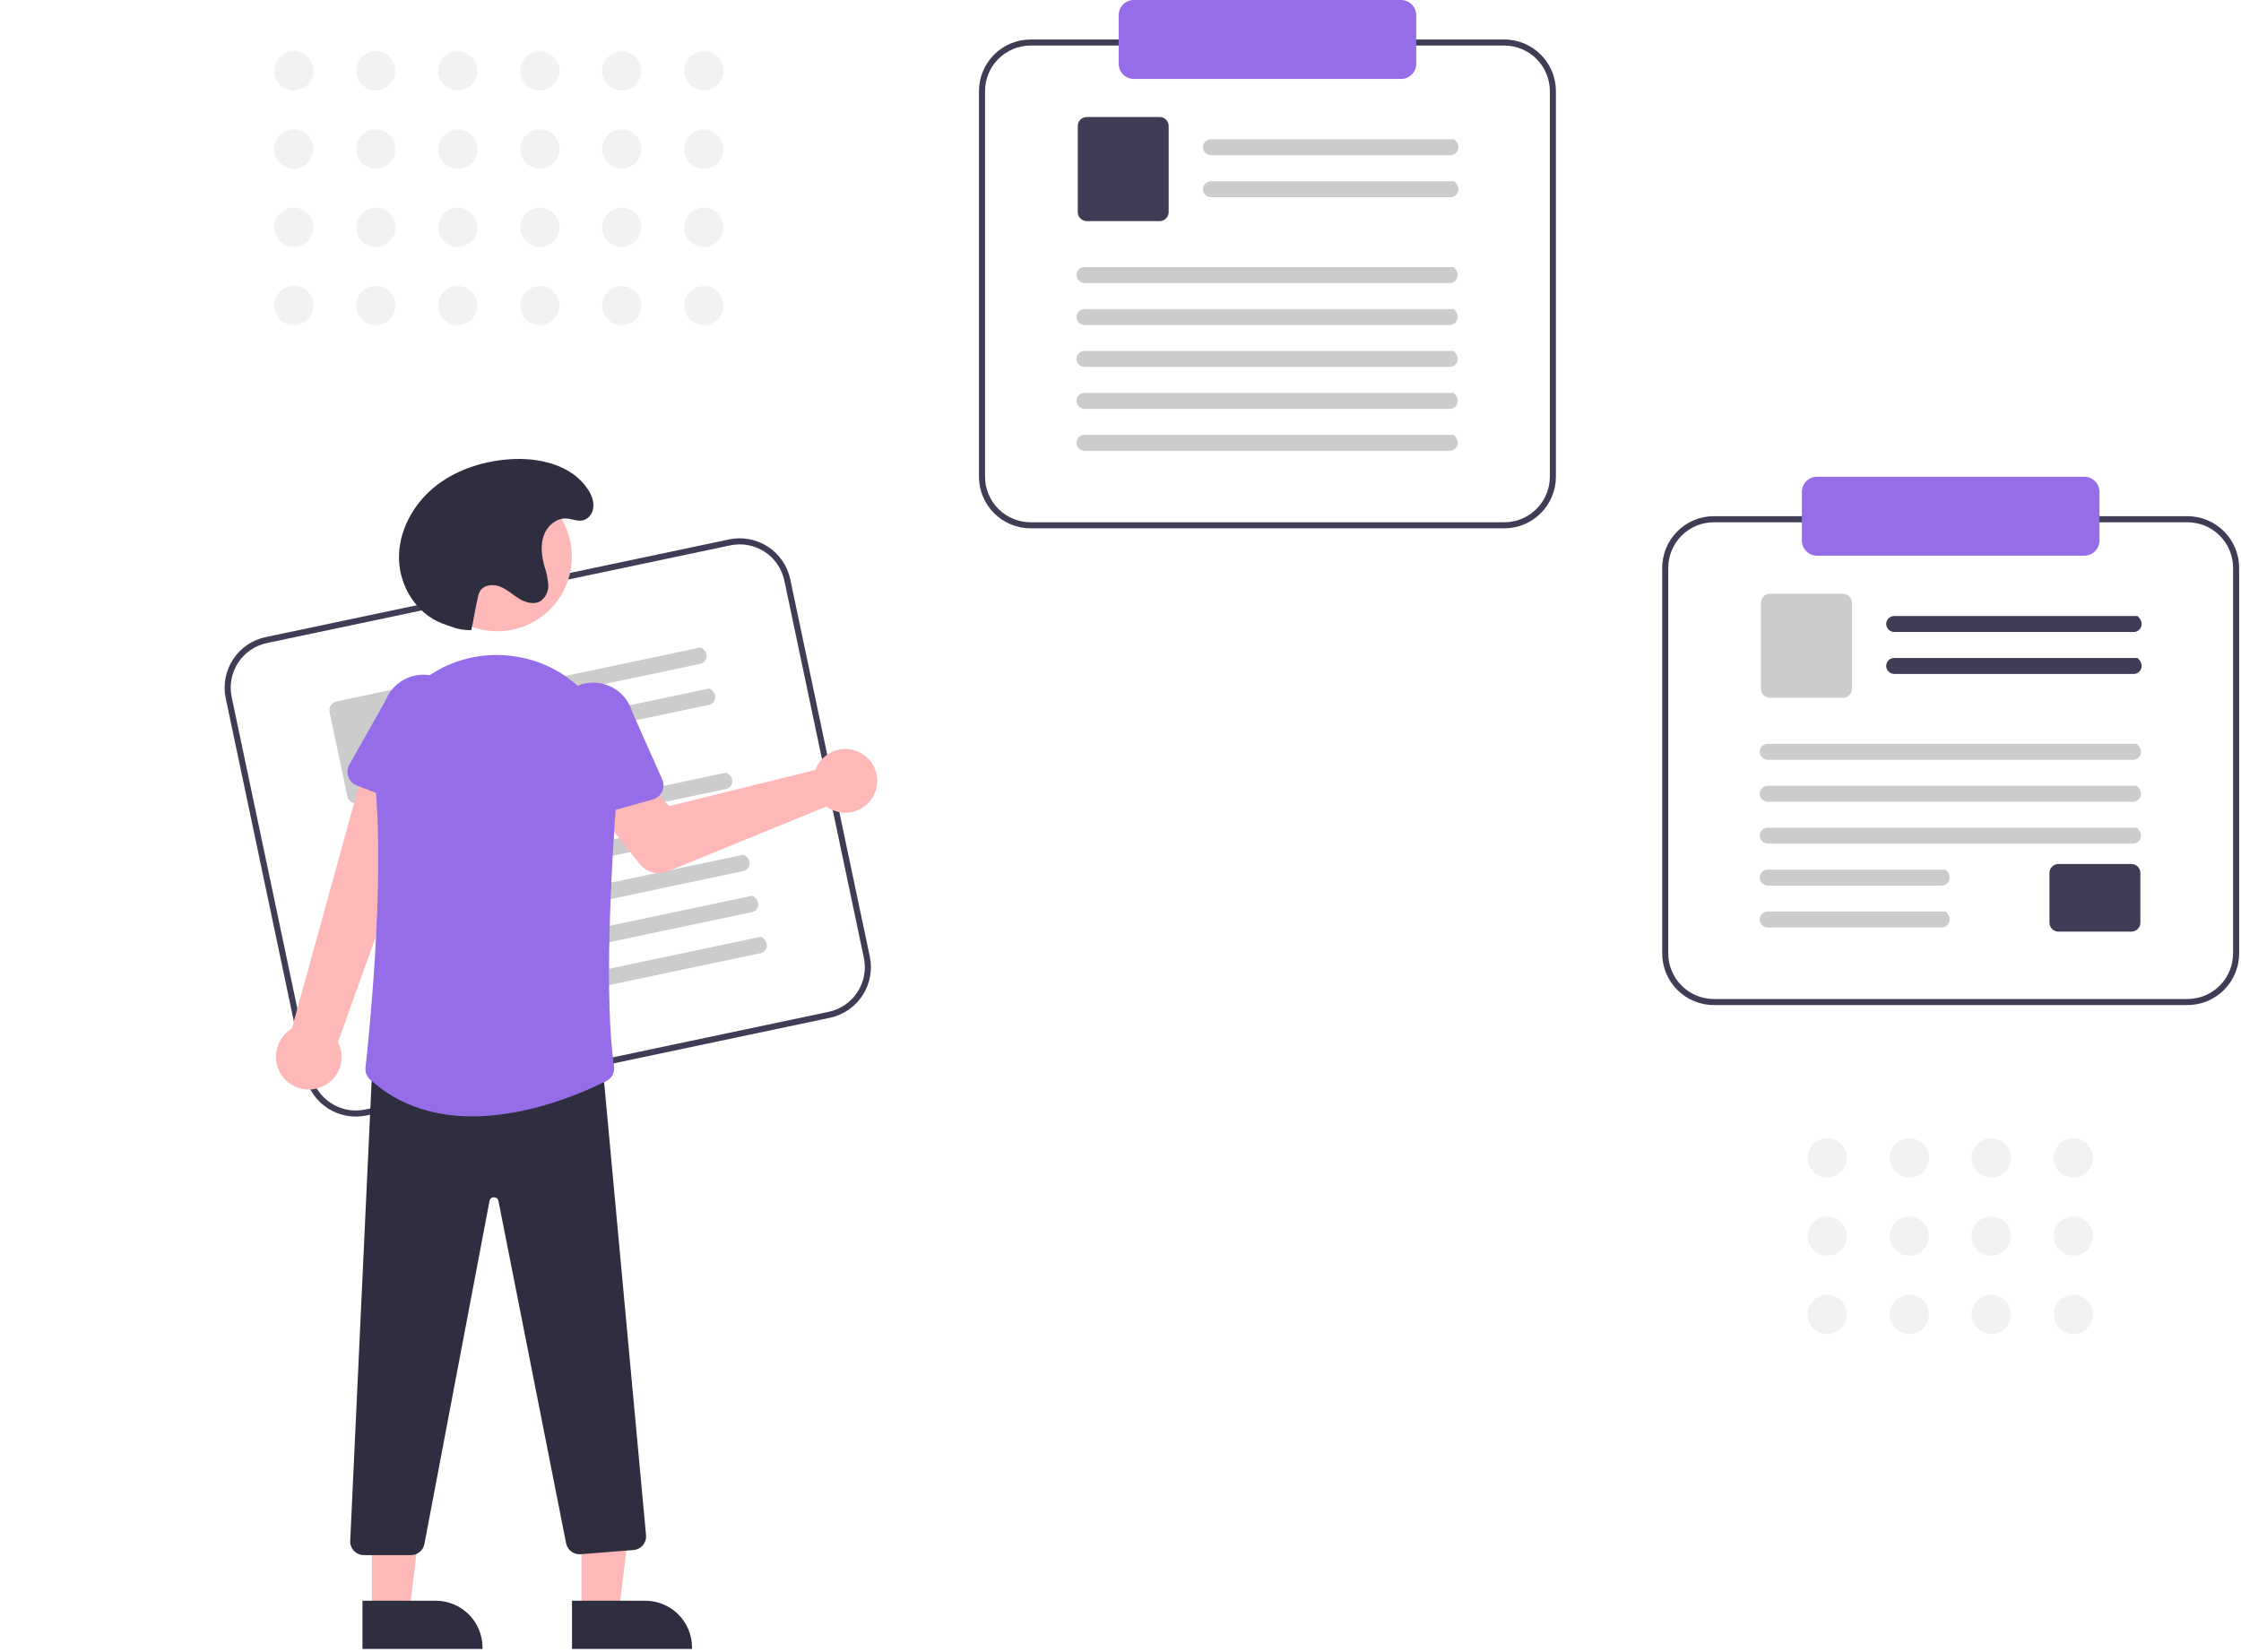 <svg width="738" height="544" viewBox="0 0 738 544" fill="none" xmlns="http://www.w3.org/2000/svg">
<g clip-path="url(#clip0_53_138)">
<path d="M273.316 335.182L120.67 367.357C116.259 368.281 111.661 367.418 107.885 364.957C104.109 362.496 101.464 358.638 100.529 354.229L74.335 229.959C73.411 225.548 74.274 220.95 76.735 217.174C79.196 213.398 83.055 210.753 87.464 209.818L240.11 177.643C244.521 176.719 249.119 177.582 252.895 180.043C256.67 182.504 259.316 186.362 260.25 190.772L286.444 315.041C287.369 319.452 286.506 324.05 284.045 327.826C281.583 331.602 277.725 334.247 273.316 335.182ZM87.876 211.775C83.986 212.6 80.581 214.934 78.41 218.266C76.238 221.597 75.477 225.654 76.292 229.547L102.486 353.816C103.311 357.706 105.645 361.111 108.977 363.283C112.308 365.454 116.365 366.216 120.257 365.4L272.903 333.225C276.794 332.4 280.198 330.066 282.37 326.734C284.541 323.403 285.303 319.346 284.487 315.453L258.293 191.184C257.469 187.294 255.134 183.889 251.803 181.717C248.471 179.546 244.414 178.784 240.522 179.6L87.876 211.775Z" fill="#3F3D56"/>
<path d="M230.625 218.618L153.587 234.857C152.913 235.013 152.204 234.908 151.605 234.562C151.005 234.216 150.56 233.656 150.358 232.994C150.265 232.648 150.244 232.288 150.296 231.934C150.347 231.581 150.47 231.241 150.657 230.937C150.844 230.632 151.091 230.369 151.383 230.163C151.676 229.957 152.007 229.813 152.356 229.74L230.777 213.21C233.838 214.936 232.871 218.145 230.624 218.619L230.625 218.618Z" fill="#CCCCCC"/>
<path d="M233.474 232.131L156.435 248.37C155.761 248.526 155.053 248.421 154.453 248.075C153.854 247.729 153.408 247.169 153.206 246.507C153.113 246.161 153.092 245.801 153.144 245.447C153.195 245.094 153.318 244.754 153.505 244.45C153.692 244.145 153.94 243.882 154.232 243.676C154.524 243.47 154.855 243.326 155.204 243.253L233.625 226.723C236.687 228.448 235.72 231.658 233.474 232.131Z" fill="#CCCCCC"/>
<path d="M141.403 259.574L117.892 264.53C117.124 264.691 116.323 264.541 115.666 264.112C115.009 263.684 114.549 263.012 114.386 262.245L108.538 234.499C108.377 233.732 108.527 232.931 108.955 232.274C109.384 231.617 110.055 231.156 110.823 230.994L134.334 226.038C135.102 225.877 135.902 226.028 136.559 226.456C137.217 226.884 137.677 227.556 137.84 228.323L143.688 256.068C143.849 256.836 143.699 257.637 143.271 258.294C142.842 258.951 142.17 259.412 141.403 259.574Z" fill="#CCCCCC"/>
<path d="M239.081 259.847L121.507 284.629C120.833 284.786 120.124 284.68 119.525 284.335C118.925 283.989 118.479 283.428 118.277 282.766C118.185 282.421 118.164 282.061 118.215 281.707C118.267 281.353 118.39 281.014 118.577 280.71C118.764 280.405 119.011 280.142 119.303 279.936C119.595 279.73 119.926 279.586 120.276 279.512L239.234 254.438C242.296 256.164 241.328 259.373 239.081 259.847Z" fill="#CCCCCC"/>
<path d="M241.931 273.364L124.356 298.146C123.682 298.303 122.973 298.198 122.374 297.852C121.774 297.506 121.329 296.945 121.127 296.283C121.034 295.938 121.013 295.578 121.065 295.224C121.116 294.871 121.239 294.531 121.426 294.227C121.613 293.922 121.86 293.659 122.152 293.453C122.444 293.247 122.775 293.103 123.125 293.029L242.083 267.955C245.145 269.681 244.177 272.89 241.931 273.364Z" fill="#CCCCCC"/>
<path d="M244.778 286.872L127.203 311.655C126.529 311.811 125.821 311.706 125.221 311.36C124.622 311.014 124.176 310.454 123.974 309.792C123.881 309.446 123.86 309.086 123.912 308.732C123.963 308.379 124.086 308.039 124.273 307.735C124.46 307.43 124.708 307.167 125 306.961C125.292 306.755 125.623 306.611 125.972 306.538L244.93 281.463C247.992 283.189 247.024 286.399 244.778 286.872Z" fill="#CCCCCC"/>
<path d="M247.627 300.388L130.052 325.171C129.378 325.327 128.67 325.222 128.07 324.876C127.471 324.53 127.025 323.969 126.823 323.308C126.73 322.962 126.709 322.602 126.761 322.248C126.812 321.895 126.935 321.555 127.122 321.251C127.309 320.946 127.557 320.683 127.849 320.477C128.141 320.271 128.472 320.127 128.821 320.053L247.779 294.979C250.841 296.705 249.873 299.914 247.627 300.388Z" fill="#CCCCCC"/>
<path d="M250.474 313.897L132.9 338.68C132.226 338.836 131.517 338.731 130.918 338.385C130.318 338.039 129.872 337.479 129.67 336.817C129.578 336.472 129.557 336.111 129.608 335.758C129.66 335.404 129.783 335.065 129.97 334.76C130.157 334.456 130.404 334.192 130.696 333.986C130.988 333.781 131.319 333.636 131.669 333.563L250.627 308.489C253.689 310.214 252.721 313.424 250.474 313.897Z" fill="#CCCCCC"/>
<path d="M269.229 252.03C268.962 252.515 268.733 253.02 268.546 253.54L220.412 265.485L212.039 256.822L197.314 267.75L210.647 284.526C211.724 285.882 213.212 286.851 214.887 287.289C216.562 287.727 218.333 287.609 219.936 286.954L272.165 265.612C273.882 266.876 275.943 267.587 278.073 267.651C280.204 267.715 282.304 267.128 284.093 265.97C285.882 264.811 287.277 263.136 288.09 261.165C288.904 259.195 289.099 257.024 288.648 254.94C288.198 252.857 287.124 250.96 285.569 249.502C284.014 248.043 282.052 247.093 279.944 246.777C277.836 246.461 275.681 246.795 273.767 247.733C271.853 248.671 270.27 250.17 269.229 252.03Z" fill="#FFB8B8"/>
<path d="M104.932 358.323C106.433 357.859 107.813 357.072 108.977 356.018C110.141 354.963 111.059 353.666 111.667 352.218C112.275 350.77 112.558 349.206 112.497 347.637C112.435 346.067 112.03 344.531 111.31 343.135L144.435 251.068L121.431 246.991L96.104 338.772C93.84 340.137 92.154 342.285 91.367 344.809C90.58 347.333 90.746 350.058 91.834 352.468C92.923 354.878 94.857 356.805 97.271 357.884C99.685 358.963 102.411 359.119 104.932 358.323Z" fill="#FFB8B8"/>
<path d="M140.228 267.41L117.515 258.694C116.869 258.446 116.284 258.061 115.8 257.567C115.315 257.072 114.943 256.479 114.709 255.828C114.475 255.176 114.383 254.482 114.441 253.792C114.5 253.103 114.706 252.434 115.046 251.831L126.961 230.705C128.249 227.407 130.793 224.754 134.034 223.329C137.274 221.903 140.948 221.82 144.25 223.098C147.552 224.377 150.213 226.912 151.649 230.148C153.084 233.385 153.179 237.059 151.911 240.364L146.655 263.962C146.504 264.638 146.21 265.273 145.792 265.824C145.373 266.376 144.841 266.831 144.231 267.158C143.621 267.485 142.948 267.677 142.257 267.721C141.566 267.764 140.874 267.658 140.228 267.41Z" fill="#966DE8"/>
<path d="M191.493 531.175H203.752L209.585 483.887L191.491 483.888L191.493 531.175Z" fill="#FFB8B8"/>
<path d="M188.365 527.173L212.509 527.172H212.51C214.531 527.172 216.532 527.57 218.398 528.343C220.265 529.116 221.961 530.249 223.39 531.678C224.819 533.107 225.952 534.803 226.726 536.67C227.499 538.537 227.897 540.537 227.897 542.558V543.058L188.366 543.06L188.365 527.173Z" fill="#2F2E41"/>
<path d="M122.493 531.175H134.752L140.585 483.887L122.491 483.888L122.493 531.175Z" fill="#FFB8B8"/>
<path d="M119.365 527.173L143.509 527.172H143.51C145.531 527.172 147.532 527.57 149.398 528.343C151.265 529.116 152.961 530.249 154.39 531.678C155.819 533.107 156.952 534.803 157.726 536.67C158.499 538.537 158.897 540.537 158.897 542.558V543.058L119.366 543.06L119.365 527.173Z" fill="#2F2E41"/>
<path d="M135.345 512.143H119.831C119.222 512.142 118.619 512.019 118.059 511.779C117.5 511.539 116.994 511.189 116.574 510.748C116.154 510.307 115.827 509.786 115.615 509.215C115.402 508.645 115.307 508.037 115.336 507.429L122.705 349.097L123.169 349.084L198.089 347.131L212.749 505.554C212.805 506.148 212.743 506.747 212.566 507.316C212.389 507.886 212.1 508.415 211.716 508.872C211.333 509.329 210.862 509.705 210.332 509.978C209.802 510.252 209.223 510.417 208.628 510.465L191.202 511.858C190.107 511.945 189.018 511.629 188.14 510.97C187.262 510.31 186.656 509.352 186.435 508.276L164.145 395.5C164.084 395.157 163.902 394.848 163.633 394.628C163.363 394.408 163.023 394.292 162.676 394.301H162.669C162.32 394.293 161.98 394.411 161.711 394.633C161.442 394.856 161.262 395.167 161.203 395.512L139.761 508.512C139.558 509.534 139.007 510.454 138.202 511.116C137.397 511.778 136.387 512.141 135.345 512.143Z" fill="#2F2E41"/>
<path d="M163.765 207.885C177.33 207.885 188.326 196.888 188.326 183.323C188.326 169.759 177.33 158.762 163.765 158.762C150.2 158.762 139.204 169.759 139.204 183.323C139.204 196.888 150.2 207.885 163.765 207.885Z" fill="#FFB8B8"/>
<path d="M155.529 367.651C143.823 367.651 131.799 364.574 121.831 355.477C121.301 354.996 120.891 354.396 120.636 353.728C120.381 353.059 120.287 352.339 120.362 351.627C121.429 342.041 126.604 292.546 123.69 259.483C123.121 253.308 123.995 247.085 126.243 241.305C128.492 235.525 132.053 230.347 136.645 226.179C141.157 222.02 146.574 218.967 152.468 217.261C158.362 215.554 164.571 215.24 170.607 216.345C170.913 216.399 171.219 216.457 171.525 216.516C191.189 220.321 204.851 238.52 203.305 258.847C201.049 288.507 199.027 328.626 202.202 351.314C202.334 352.243 202.172 353.189 201.739 354.02C201.306 354.852 200.624 355.527 199.788 355.951C192.563 359.602 174.461 367.651 155.529 367.651Z" fill="#966DE8"/>
<path d="M187.579 269.178C187.002 268.794 186.515 268.291 186.151 267.702C185.787 267.114 185.555 266.453 185.469 265.766L182.477 241.777C181.527 238.365 181.969 234.716 183.705 231.629C185.441 228.543 188.331 226.271 191.74 225.311C195.149 224.352 198.799 224.783 201.891 226.511C204.982 228.239 207.262 231.122 208.231 234.528L218.087 256.69C218.368 257.322 218.51 258.008 218.502 258.7C218.495 259.392 218.338 260.074 218.043 260.701C217.748 261.327 217.321 261.882 216.792 262.328C216.263 262.775 215.644 263.102 214.977 263.287L191.54 269.809C190.873 269.995 190.174 270.035 189.49 269.926C188.807 269.817 188.155 269.562 187.579 269.178Z" fill="#966DE8"/>
<path d="M155.191 207.538C152.866 207.581 150.556 207.163 148.394 206.308C147.442 205.941 146.455 205.64 145.505 205.273C137.118 202.033 131.594 193.101 131.396 184.113C131.198 175.124 135.853 166.4 142.765 160.65C149.677 154.901 158.63 151.949 167.595 151.266C177.252 150.531 188.125 152.98 193.521 161.022C194.958 163.163 195.962 165.76 195.111 168.344C194.856 169.124 194.401 169.824 193.791 170.372C191.381 172.516 188.978 170.904 186.522 170.762C183.145 170.566 180.113 173.299 179.023 176.501C177.933 179.703 178.412 183.228 179.293 186.493C179.963 188.458 180.386 190.499 180.551 192.569C180.622 193.607 180.427 194.646 179.984 195.587C179.541 196.528 178.865 197.341 178.02 197.948C175.91 199.223 173.139 198.485 171.028 197.212C168.917 195.938 167.093 194.168 164.812 193.231C162.532 192.294 159.468 192.502 158.141 194.579C157.719 195.335 157.433 196.16 157.297 197.015C156.107 202.436 156.381 202.117 155.191 207.538Z" fill="#2F2E41"/>
<path d="M495.39 174H339.39C334.883 173.995 330.562 172.202 327.375 169.015C324.188 165.828 322.395 161.507 322.39 157V30C322.395 25.493 324.188 21.172 327.375 17.985C330.562 14.798 334.883 13.005 339.39 13H495.39C499.897 13.005 504.218 14.798 507.405 17.985C510.592 21.172 512.385 25.493 512.39 30V157C512.385 161.507 510.592 165.828 507.405 169.015C504.218 172.202 499.897 173.995 495.39 174ZM339.39 15C335.413 15.005 331.6 16.586 328.788 19.398C325.976 22.21 324.394 26.023 324.39 30V157C324.394 160.977 325.976 164.79 328.788 167.602C331.6 170.414 335.413 171.996 339.39 172H495.39C499.367 171.996 503.179 170.414 505.991 167.602C508.803 164.79 510.385 160.977 510.39 157V30C510.385 26.023 508.803 22.21 505.991 19.398C503.179 16.586 499.367 15.005 495.39 15H339.39Z" fill="#3F3D56"/>
<path d="M477.658 51.138H398.927C398.235 51.152 397.564 50.903 397.048 50.441C396.533 49.979 396.213 49.338 396.152 48.649C396.132 48.292 396.186 47.935 396.309 47.6C396.433 47.264 396.623 46.958 396.869 46.698C397.115 46.439 397.411 46.232 397.739 46.091C398.067 45.95 398.421 45.877 398.778 45.877H478.922C481.562 48.197 479.954 51.138 477.658 51.138Z" fill="#CCCCCC"/>
<path d="M477.658 64.948H398.927C398.235 64.962 397.564 64.713 397.048 64.251C396.533 63.789 396.213 63.148 396.152 62.459C396.132 62.102 396.186 61.745 396.309 61.41C396.433 61.074 396.623 60.768 396.869 60.508C397.115 60.249 397.411 60.042 397.739 59.901C398.067 59.76 398.421 59.687 398.778 59.687H478.922C481.562 62.007 479.954 64.948 477.658 64.948Z" fill="#CCCCCC"/>
<path d="M381.907 72.811H357.879C357.095 72.81 356.342 72.498 355.788 71.944C355.233 71.389 354.921 70.637 354.92 69.852V41.497C354.921 40.713 355.233 39.96 355.788 39.406C356.342 38.851 357.095 38.539 357.879 38.538H381.907C382.692 38.539 383.444 38.851 383.998 39.406C384.553 39.961 384.865 40.713 384.866 41.497V69.852C384.865 70.637 384.553 71.389 383.999 71.944C383.444 72.498 382.692 72.81 381.907 72.811Z" fill="#3F3D56"/>
<path d="M477.429 93.224H357.271C356.579 93.238 355.908 92.989 355.392 92.527C354.877 92.065 354.557 91.424 354.495 90.735C354.476 90.378 354.53 90.021 354.653 89.686C354.777 89.35 354.967 89.044 355.213 88.784C355.459 88.525 355.755 88.318 356.083 88.177C356.411 88.036 356.765 87.963 357.122 87.963H478.694C481.334 90.283 479.725 93.224 477.429 93.224Z" fill="#CCCCCC"/>
<path d="M477.429 107.038H357.271C356.579 107.052 355.908 106.803 355.392 106.341C354.877 105.879 354.557 105.238 354.495 104.549C354.476 104.192 354.53 103.835 354.653 103.5C354.777 103.164 354.967 102.858 355.213 102.598C355.459 102.339 355.755 102.132 356.083 101.991C356.411 101.85 356.765 101.777 357.122 101.777H478.694C481.334 104.097 479.725 107.038 477.429 107.038Z" fill="#CCCCCC"/>
<path d="M477.429 120.843H357.271C356.579 120.857 355.908 120.608 355.392 120.146C354.877 119.684 354.557 119.043 354.495 118.354C354.476 117.997 354.53 117.64 354.653 117.305C354.777 116.969 354.967 116.663 355.213 116.403C355.459 116.144 355.755 115.937 356.083 115.796C356.411 115.655 356.765 115.582 357.122 115.582H478.694C481.334 117.902 479.725 120.843 477.429 120.843Z" fill="#CCCCCC"/>
<path d="M477.429 134.656H357.271C356.579 134.67 355.908 134.421 355.392 133.959C354.877 133.497 354.557 132.856 354.495 132.167C354.476 131.81 354.53 131.453 354.653 131.118C354.777 130.782 354.967 130.476 355.213 130.216C355.459 129.957 355.755 129.75 356.083 129.609C356.411 129.468 356.765 129.395 357.122 129.395H478.694C481.334 131.715 479.725 134.656 477.429 134.656Z" fill="#CCCCCC"/>
<path d="M477.429 148.462H357.271C356.579 148.476 355.908 148.227 355.392 147.765C354.877 147.303 354.557 146.662 354.495 145.973C354.476 145.616 354.53 145.259 354.653 144.924C354.777 144.588 354.967 144.281 355.213 144.022C355.459 143.763 355.755 143.556 356.083 143.415C356.411 143.274 356.765 143.201 357.122 143.201H478.694C481.334 145.521 479.725 148.462 477.429 148.462Z" fill="#CCCCCC"/>
<path d="M461.39 0C462.715 0.002 463.986 0.529 464.924 1.466C465.861 2.403 466.388 3.674 466.39 5V21C466.388 22.326 465.861 23.596 464.924 24.534C463.986 25.471 462.715 25.998 461.39 26H373.39C372.064 25.998 370.793 25.471 369.856 24.534C368.919 23.596 368.391 22.326 368.39 21V5C368.391 3.674 368.919 2.403 369.856 1.466C370.793 0.529 372.064 0.002 373.39 0" fill="#966DE8"/>
<path d="M720.39 331H564.39C559.883 330.995 555.562 329.202 552.375 326.015C549.188 322.828 547.395 318.507 547.39 314V187C547.395 182.493 549.188 178.172 552.375 174.985C555.562 171.798 559.883 170.005 564.39 170H720.39C724.897 170.005 729.218 171.798 732.405 174.985C735.592 178.172 737.385 182.493 737.39 187V314C737.385 318.507 735.592 322.828 732.405 326.015C729.218 329.202 724.897 330.995 720.39 331ZM564.39 172C560.413 172.004 556.6 173.586 553.788 176.398C550.976 179.21 549.394 183.023 549.39 187V314C549.394 317.977 550.976 321.79 553.788 324.602C556.6 327.414 560.413 328.996 564.39 329H720.39C724.367 328.996 728.179 327.414 730.991 324.602C733.803 321.79 735.385 317.977 735.39 314V187C735.385 183.023 733.803 179.21 730.991 176.398C728.179 173.586 724.367 172.004 720.39 172H564.39Z" fill="#3F3D56"/>
<path d="M702.658 208.138H623.927C623.235 208.152 622.564 207.903 622.048 207.441C621.533 206.979 621.213 206.338 621.152 205.649C621.132 205.292 621.186 204.935 621.309 204.6C621.433 204.264 621.623 203.958 621.869 203.698C622.115 203.439 622.411 203.232 622.739 203.091C623.067 202.95 623.421 202.877 623.778 202.877H703.922C706.562 205.197 704.954 208.138 702.658 208.138Z" fill="#3F3D56"/>
<path d="M702.658 221.948H623.927C623.235 221.962 622.564 221.713 622.048 221.251C621.533 220.789 621.213 220.148 621.152 219.459C621.132 219.102 621.186 218.745 621.309 218.41C621.433 218.074 621.623 217.768 621.869 217.508C622.115 217.249 622.411 217.042 622.739 216.901C623.067 216.76 623.421 216.687 623.778 216.687H703.922C706.562 219.007 704.954 221.948 702.658 221.948Z" fill="#3F3D56"/>
<path d="M606.907 229.811H582.879C582.095 229.81 581.343 229.498 580.788 228.944C580.233 228.389 579.921 227.637 579.92 226.852V198.497C579.921 197.713 580.233 196.96 580.788 196.406C581.343 195.851 582.095 195.539 582.879 195.538H606.907C607.692 195.539 608.444 195.851 608.998 196.406C609.553 196.961 609.865 197.713 609.866 198.497V226.852C609.865 227.637 609.553 228.389 608.999 228.944C608.444 229.498 607.692 229.81 606.907 229.811Z" fill="#CCCCCC"/>
<path d="M701.907 306.811H677.879C677.095 306.81 676.343 306.498 675.788 305.944C675.233 305.389 674.921 304.637 674.92 303.852V287.497C674.921 286.713 675.233 285.96 675.788 285.406C676.343 284.851 677.095 284.539 677.879 284.538H701.907C702.692 284.539 703.444 284.851 703.998 285.406C704.553 285.961 704.865 286.713 704.866 287.497V303.852C704.865 304.637 704.553 305.389 703.999 305.944C703.444 306.498 702.692 306.81 701.907 306.811Z" fill="#3F3D56"/>
<path d="M702.429 250.224H582.271C581.579 250.238 580.908 249.989 580.392 249.527C579.877 249.065 579.557 248.424 579.495 247.735C579.476 247.378 579.53 247.021 579.653 246.686C579.777 246.35 579.967 246.044 580.213 245.784C580.459 245.525 580.755 245.318 581.083 245.177C581.411 245.036 581.765 244.963 582.122 244.963H703.694C706.334 247.283 704.725 250.224 702.429 250.224Z" fill="#CCCCCC"/>
<path d="M702.429 264.038H582.271C581.579 264.052 580.908 263.803 580.392 263.341C579.877 262.879 579.557 262.238 579.495 261.549C579.476 261.192 579.53 260.835 579.653 260.5C579.777 260.164 579.967 259.858 580.213 259.598C580.459 259.339 580.755 259.132 581.083 258.991C581.411 258.85 581.765 258.777 582.122 258.777H703.694C706.334 261.097 704.725 264.038 702.429 264.038Z" fill="#CCCCCC"/>
<path d="M702.429 277.843H582.271C581.579 277.857 580.908 277.608 580.392 277.146C579.877 276.684 579.557 276.043 579.495 275.354C579.476 274.997 579.53 274.64 579.653 274.305C579.777 273.969 579.967 273.663 580.213 273.403C580.459 273.144 580.755 272.937 581.083 272.796C581.411 272.655 581.765 272.582 582.122 272.582H703.694C706.334 274.902 704.725 277.843 702.429 277.843Z" fill="#CCCCCC"/>
<path d="M639.429 291.656H582.271C581.579 291.67 580.908 291.421 580.392 290.959C579.877 290.497 579.557 289.856 579.495 289.167C579.476 288.81 579.53 288.453 579.653 288.118C579.777 287.782 579.967 287.476 580.213 287.216C580.459 286.957 580.755 286.75 581.083 286.609C581.411 286.468 581.765 286.395 582.122 286.395H640.694C643.334 288.715 641.725 291.656 639.429 291.656Z" fill="#CCCCCC"/>
<path d="M639.429 305.462H582.271C581.579 305.476 580.908 305.227 580.392 304.765C579.877 304.303 579.557 303.662 579.495 302.973C579.476 302.616 579.53 302.259 579.653 301.924C579.777 301.588 579.967 301.281 580.213 301.022C580.459 300.763 580.755 300.556 581.083 300.415C581.411 300.274 581.765 300.201 582.122 300.201H640.694C643.334 302.521 641.725 305.462 639.429 305.462Z" fill="#CCCCCC"/>
<path d="M686.39 183H598.39C597.064 182.998 595.793 182.471 594.856 181.534C593.919 180.596 593.391 179.326 593.39 178V162C593.391 160.674 593.919 159.404 594.856 158.466C595.793 157.529 597.064 157.002 598.39 157H686.39C687.715 157.002 688.986 157.529 689.924 158.466C690.861 159.404 691.388 160.674 691.39 162V178C691.388 179.326 690.861 180.596 689.924 181.534C688.986 182.471 687.715 182.998 686.39 183Z" fill="#966DE8"/>
<path d="M96.764 29.791C100.335 29.791 103.231 26.896 103.231 23.324C103.231 19.753 100.335 16.857 96.764 16.857C93.192 16.857 90.297 19.753 90.297 23.324C90.297 26.896 93.192 29.791 96.764 29.791Z" fill="#F2F2F2"/>
<path d="M96.764 55.564C100.335 55.564 103.231 52.669 103.231 49.097C103.231 45.526 100.335 42.631 96.764 42.631C93.192 42.631 90.297 45.526 90.297 49.097C90.297 52.669 93.192 55.564 96.764 55.564Z" fill="#F2F2F2"/>
<path d="M96.764 81.338C100.335 81.338 103.231 78.442 103.231 74.871C103.231 71.299 100.335 68.404 96.764 68.404C93.192 68.404 90.297 71.299 90.297 74.871C90.297 78.442 93.192 81.338 96.764 81.338Z" fill="#F2F2F2"/>
<path d="M96.764 107.111C100.335 107.111 103.231 104.216 103.231 100.644C103.231 97.073 100.335 94.177 96.764 94.177C93.192 94.177 90.297 97.073 90.297 100.644C90.297 104.216 93.192 107.111 96.764 107.111Z" fill="#F2F2F2"/>
<path d="M123.764 29.791C127.335 29.791 130.231 26.896 130.231 23.324C130.231 19.753 127.335 16.857 123.764 16.857C120.192 16.857 117.297 19.753 117.297 23.324C117.297 26.896 120.192 29.791 123.764 29.791Z" fill="#F2F2F2"/>
<path d="M123.764 55.564C127.335 55.564 130.231 52.669 130.231 49.097C130.231 45.526 127.335 42.631 123.764 42.631C120.192 42.631 117.297 45.526 117.297 49.097C117.297 52.669 120.192 55.564 123.764 55.564Z" fill="#F2F2F2"/>
<path d="M123.764 81.338C127.335 81.338 130.231 78.442 130.231 74.871C130.231 71.299 127.335 68.404 123.764 68.404C120.192 68.404 117.297 71.299 117.297 74.871C117.297 78.442 120.192 81.338 123.764 81.338Z" fill="#F2F2F2"/>
<path d="M123.764 107.111C127.335 107.111 130.231 104.216 130.231 100.644C130.231 97.073 127.335 94.177 123.764 94.177C120.192 94.177 117.297 97.073 117.297 100.644C117.297 104.216 120.192 107.111 123.764 107.111Z" fill="#F2F2F2"/>
<path d="M150.764 29.791C154.335 29.791 157.231 26.896 157.231 23.324C157.231 19.753 154.335 16.857 150.764 16.857C147.192 16.857 144.297 19.753 144.297 23.324C144.297 26.896 147.192 29.791 150.764 29.791Z" fill="#F2F2F2"/>
<path d="M150.764 55.564C154.335 55.564 157.231 52.669 157.231 49.097C157.231 45.526 154.335 42.631 150.764 42.631C147.192 42.631 144.297 45.526 144.297 49.097C144.297 52.669 147.192 55.564 150.764 55.564Z" fill="#F2F2F2"/>
<path d="M150.764 81.338C154.335 81.338 157.231 78.442 157.231 74.871C157.231 71.299 154.335 68.404 150.764 68.404C147.192 68.404 144.297 71.299 144.297 74.871C144.297 78.442 147.192 81.338 150.764 81.338Z" fill="#F2F2F2"/>
<path d="M150.764 107.111C154.335 107.111 157.231 104.216 157.231 100.644C157.231 97.073 154.335 94.177 150.764 94.177C147.192 94.177 144.297 97.073 144.297 100.644C144.297 104.216 147.192 107.111 150.764 107.111Z" fill="#F2F2F2"/>
<path d="M177.764 29.791C181.335 29.791 184.231 26.896 184.231 23.324C184.231 19.753 181.335 16.857 177.764 16.857C174.192 16.857 171.297 19.753 171.297 23.324C171.297 26.896 174.192 29.791 177.764 29.791Z" fill="#F2F2F2"/>
<path d="M177.764 55.564C181.335 55.564 184.231 52.669 184.231 49.097C184.231 45.526 181.335 42.631 177.764 42.631C174.192 42.631 171.297 45.526 171.297 49.097C171.297 52.669 174.192 55.564 177.764 55.564Z" fill="#F2F2F2"/>
<path d="M177.764 81.338C181.335 81.338 184.231 78.442 184.231 74.871C184.231 71.299 181.335 68.404 177.764 68.404C174.192 68.404 171.297 71.299 171.297 74.871C171.297 78.442 174.192 81.338 177.764 81.338Z" fill="#F2F2F2"/>
<path d="M177.764 107.111C181.335 107.111 184.231 104.216 184.231 100.644C184.231 97.073 181.335 94.177 177.764 94.177C174.192 94.177 171.297 97.073 171.297 100.644C171.297 104.216 174.192 107.111 177.764 107.111Z" fill="#F2F2F2"/>
<path d="M204.764 29.791C208.335 29.791 211.231 26.896 211.231 23.324C211.231 19.753 208.335 16.857 204.764 16.857C201.192 16.857 198.297 19.753 198.297 23.324C198.297 26.896 201.192 29.791 204.764 29.791Z" fill="#F2F2F2"/>
<path d="M204.764 55.564C208.335 55.564 211.231 52.669 211.231 49.097C211.231 45.526 208.335 42.631 204.764 42.631C201.192 42.631 198.297 45.526 198.297 49.097C198.297 52.669 201.192 55.564 204.764 55.564Z" fill="#F2F2F2"/>
<path d="M204.764 81.338C208.335 81.338 211.231 78.442 211.231 74.871C211.231 71.299 208.335 68.404 204.764 68.404C201.192 68.404 198.297 71.299 198.297 74.871C198.297 78.442 201.192 81.338 204.764 81.338Z" fill="#F2F2F2"/>
<path d="M204.764 107.111C208.335 107.111 211.231 104.216 211.231 100.644C211.231 97.073 208.335 94.177 204.764 94.177C201.192 94.177 198.297 97.073 198.297 100.644C198.297 104.216 201.192 107.111 204.764 107.111Z" fill="#F2F2F2"/>
<path d="M231.764 29.791C235.335 29.791 238.231 26.896 238.231 23.324C238.231 19.753 235.335 16.857 231.764 16.857C228.192 16.857 225.297 19.753 225.297 23.324C225.297 26.896 228.192 29.791 231.764 29.791Z" fill="#F2F2F2"/>
<path d="M231.764 55.564C235.335 55.564 238.231 52.669 238.231 49.097C238.231 45.526 235.335 42.631 231.764 42.631C228.192 42.631 225.297 45.526 225.297 49.097C225.297 52.669 228.192 55.564 231.764 55.564Z" fill="#F2F2F2"/>
<path d="M231.764 81.338C235.335 81.338 238.231 78.442 238.231 74.871C238.231 71.299 235.335 68.404 231.764 68.404C228.192 68.404 225.297 71.299 225.297 74.871C225.297 78.442 228.192 81.338 231.764 81.338Z" fill="#F2F2F2"/>
<path d="M231.764 107.111C235.335 107.111 238.231 104.216 238.231 100.644C238.231 97.073 235.335 94.177 231.764 94.177C228.192 94.177 225.297 97.073 225.297 100.644C225.297 104.216 228.192 107.111 231.764 107.111Z" fill="#F2F2F2"/>
<path d="M601.764 387.791C605.335 387.791 608.231 384.896 608.231 381.324C608.231 377.753 605.335 374.857 601.764 374.857C598.192 374.857 595.297 377.753 595.297 381.324C595.297 384.896 598.192 387.791 601.764 387.791Z" fill="#F2F2F2"/>
<path d="M601.764 413.564C605.335 413.564 608.231 410.669 608.231 407.098C608.231 403.526 605.335 400.631 601.764 400.631C598.192 400.631 595.297 403.526 595.297 407.098C595.297 410.669 598.192 413.564 601.764 413.564Z" fill="#F2F2F2"/>
<path d="M601.764 439.338C605.335 439.338 608.231 436.443 608.231 432.871C608.231 429.299 605.335 426.404 601.764 426.404C598.192 426.404 595.297 429.299 595.297 432.871C595.297 436.443 598.192 439.338 601.764 439.338Z" fill="#F2F2F2"/>
<path d="M628.764 387.791C632.335 387.791 635.231 384.896 635.231 381.324C635.231 377.753 632.335 374.857 628.764 374.857C625.192 374.857 622.297 377.753 622.297 381.324C622.297 384.896 625.192 387.791 628.764 387.791Z" fill="#F2F2F2"/>
<path d="M628.764 413.564C632.335 413.564 635.231 410.669 635.231 407.098C635.231 403.526 632.335 400.631 628.764 400.631C625.192 400.631 622.297 403.526 622.297 407.098C622.297 410.669 625.192 413.564 628.764 413.564Z" fill="#F2F2F2"/>
<path d="M628.764 439.338C632.335 439.338 635.231 436.443 635.231 432.871C635.231 429.299 632.335 426.404 628.764 426.404C625.192 426.404 622.297 429.299 622.297 432.871C622.297 436.443 625.192 439.338 628.764 439.338Z" fill="#F2F2F2"/>
<path d="M655.764 387.791C659.335 387.791 662.231 384.896 662.231 381.324C662.231 377.753 659.335 374.857 655.764 374.857C652.192 374.857 649.297 377.753 649.297 381.324C649.297 384.896 652.192 387.791 655.764 387.791Z" fill="#F2F2F2"/>
<path d="M655.764 413.564C659.335 413.564 662.231 410.669 662.231 407.098C662.231 403.526 659.335 400.631 655.764 400.631C652.192 400.631 649.297 403.526 649.297 407.098C649.297 410.669 652.192 413.564 655.764 413.564Z" fill="#F2F2F2"/>
<path d="M655.764 439.338C659.335 439.338 662.231 436.443 662.231 432.871C662.231 429.299 659.335 426.404 655.764 426.404C652.192 426.404 649.297 429.299 649.297 432.871C649.297 436.443 652.192 439.338 655.764 439.338Z" fill="#F2F2F2"/>
<path d="M682.764 387.791C686.335 387.791 689.231 384.896 689.231 381.324C689.231 377.753 686.335 374.857 682.764 374.857C679.192 374.857 676.297 377.753 676.297 381.324C676.297 384.896 679.192 387.791 682.764 387.791Z" fill="#F2F2F2"/>
<path d="M682.764 413.564C686.335 413.564 689.231 410.669 689.231 407.098C689.231 403.526 686.335 400.631 682.764 400.631C679.192 400.631 676.297 403.526 676.297 407.098C676.297 410.669 679.192 413.564 682.764 413.564Z" fill="#F2F2F2"/>
<path d="M682.764 439.338C686.335 439.338 689.231 436.443 689.231 432.871C689.231 429.299 686.335 426.404 682.764 426.404C679.192 426.404 676.297 429.299 676.297 432.871C676.297 436.443 679.192 439.338 682.764 439.338Z" fill="#F2F2F2"/>
</g>
<defs>
<clipPath id="clip0_53_138">
<rect width="737.39" height="544" fill="white"/>
</clipPath>
</defs>
</svg>
